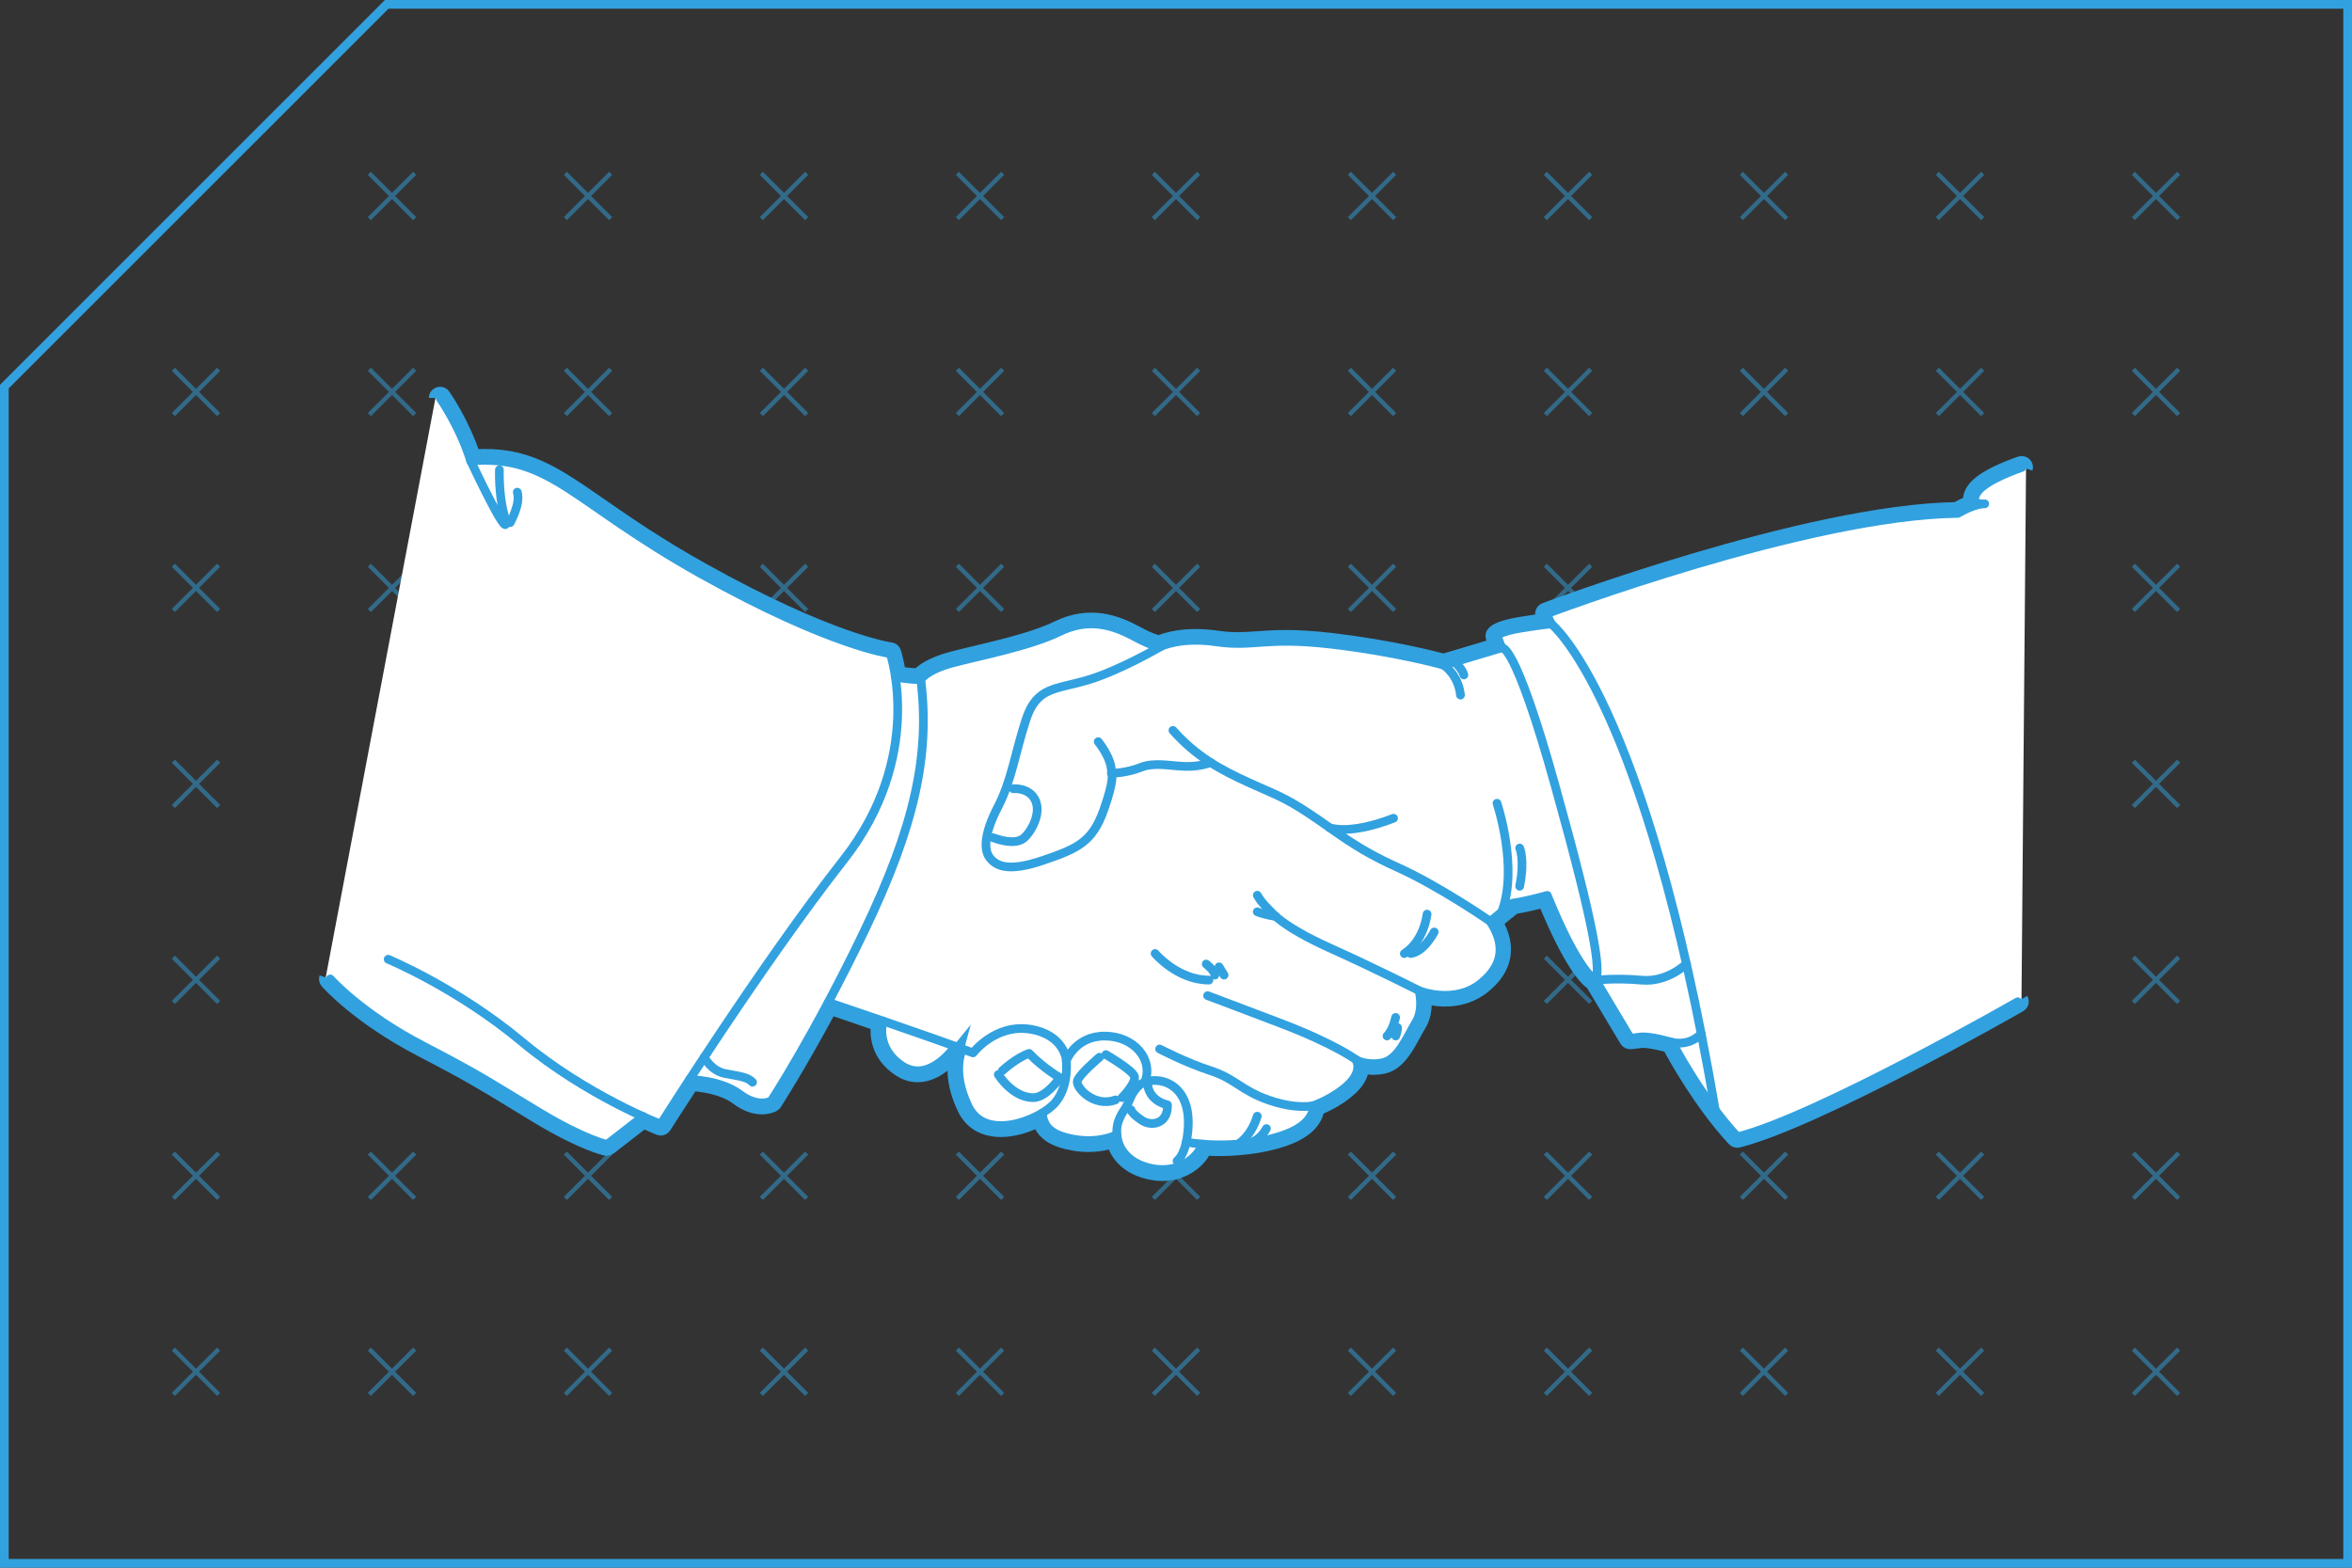 <svg width="270" height="180" viewBox="0 0 270 180" fill="none" xmlns="http://www.w3.org/2000/svg">
<rect x="0" y="0" width="270" height="180" fill="#333333" stroke="none"/>
<g clip-path="url(#clip0_684_4419)">
<g opacity="0.5">
<path d="M19.9 154.9L25.1 160.1" stroke="#32A1DF" stroke-width="0.5" stroke-miterlimit="10"/>
<path d="M25.1 154.9L19.9 160.1" stroke="#32A1DF" stroke-width="0.5" stroke-miterlimit="10"/>
<path d="M42.4 154.9L47.6 160.1" stroke="#32A1DF" stroke-width="0.5" stroke-miterlimit="10"/>
<path d="M47.6 154.9L42.4 160.1" stroke="#32A1DF" stroke-width="0.5" stroke-miterlimit="10"/>
<path d="M64.9 154.9L70.1 160.1" stroke="#32A1DF" stroke-width="0.5" stroke-miterlimit="10"/>
<path d="M70.1 154.9L64.9 160.1" stroke="#32A1DF" stroke-width="0.5" stroke-miterlimit="10"/>
<path d="M87.4 154.9L92.6 160.1" stroke="#32A1DF" stroke-width="0.5" stroke-miterlimit="10"/>
<path d="M92.6 154.9L87.4 160.1" stroke="#32A1DF" stroke-width="0.5" stroke-miterlimit="10"/>
<path d="M109.9 154.9L115.1 160.1" stroke="#32A1DF" stroke-width="0.5" stroke-miterlimit="10"/>
<path d="M115.1 154.9L109.9 160.1" stroke="#32A1DF" stroke-width="0.5" stroke-miterlimit="10"/>
<path d="M132.4 154.9L137.6 160.1" stroke="#32A1DF" stroke-width="0.5" stroke-miterlimit="10"/>
<path d="M137.6 154.9L132.4 160.1" stroke="#32A1DF" stroke-width="0.5" stroke-miterlimit="10"/>
<path d="M154.9 154.9L160.1 160.1" stroke="#32A1DF" stroke-width="0.5" stroke-miterlimit="10"/>
<path d="M160.1 154.9L154.9 160.1" stroke="#32A1DF" stroke-width="0.5" stroke-miterlimit="10"/>
<path d="M177.4 154.9L182.6 160.1" stroke="#32A1DF" stroke-width="0.5" stroke-miterlimit="10"/>
<path d="M182.6 154.9L177.4 160.1" stroke="#32A1DF" stroke-width="0.5" stroke-miterlimit="10"/>
<path d="M199.9 154.9L205.1 160.1" stroke="#32A1DF" stroke-width="0.5" stroke-miterlimit="10"/>
<path d="M205.1 154.9L199.9 160.1" stroke="#32A1DF" stroke-width="0.5" stroke-miterlimit="10"/>
<path d="M222.4 154.9L227.6 160.1" stroke="#32A1DF" stroke-width="0.5" stroke-miterlimit="10"/>
<path d="M227.6 154.9L222.4 160.1" stroke="#32A1DF" stroke-width="0.5" stroke-miterlimit="10"/>
<path d="M244.9 154.9L250.1 160.1" stroke="#32A1DF" stroke-width="0.5" stroke-miterlimit="10"/>
<path d="M250.1 154.9L244.9 160.1" stroke="#32A1DF" stroke-width="0.5" stroke-miterlimit="10"/>
<path d="M19.9 132.4L25.1 137.6" stroke="#32A1DF" stroke-width="0.5" stroke-miterlimit="10"/>
<path d="M25.1 132.4L19.9 137.6" stroke="#32A1DF" stroke-width="0.5" stroke-miterlimit="10"/>
<path d="M42.4 132.4L47.6 137.6" stroke="#32A1DF" stroke-width="0.5" stroke-miterlimit="10"/>
<path d="M47.6 132.4L42.4 137.6" stroke="#32A1DF" stroke-width="0.5" stroke-miterlimit="10"/>
<path d="M64.9 132.4L70.1 137.6" stroke="#32A1DF" stroke-width="0.5" stroke-miterlimit="10"/>
<path d="M70.1 132.4L64.9 137.6" stroke="#32A1DF" stroke-width="0.5" stroke-miterlimit="10"/>
<path d="M87.4 132.4L92.6 137.6" stroke="#32A1DF" stroke-width="0.5" stroke-miterlimit="10"/>
<path d="M92.6 132.4L87.4 137.6" stroke="#32A1DF" stroke-width="0.5" stroke-miterlimit="10"/>
<path d="M109.9 132.4L115.1 137.6" stroke="#32A1DF" stroke-width="0.5" stroke-miterlimit="10"/>
<path d="M115.1 132.4L109.9 137.6" stroke="#32A1DF" stroke-width="0.5" stroke-miterlimit="10"/>
<path d="M132.4 132.4L137.6 137.6" stroke="#32A1DF" stroke-width="0.5" stroke-miterlimit="10"/>
<path d="M137.6 132.4L132.4 137.6" stroke="#32A1DF" stroke-width="0.5" stroke-miterlimit="10"/>
<path d="M154.9 132.4L160.1 137.6" stroke="#32A1DF" stroke-width="0.5" stroke-miterlimit="10"/>
<path d="M160.1 132.4L154.9 137.6" stroke="#32A1DF" stroke-width="0.5" stroke-miterlimit="10"/>
<path d="M177.4 132.4L182.6 137.6" stroke="#32A1DF" stroke-width="0.5" stroke-miterlimit="10"/>
<path d="M182.6 132.4L177.4 137.6" stroke="#32A1DF" stroke-width="0.5" stroke-miterlimit="10"/>
<path d="M199.9 132.4L205.1 137.6" stroke="#32A1DF" stroke-width="0.5" stroke-miterlimit="10"/>
<path d="M205.1 132.4L199.9 137.6" stroke="#32A1DF" stroke-width="0.5" stroke-miterlimit="10"/>
<path d="M222.4 132.4L227.6 137.6" stroke="#32A1DF" stroke-width="0.5" stroke-miterlimit="10"/>
<path d="M227.6 132.4L222.4 137.6" stroke="#32A1DF" stroke-width="0.5" stroke-miterlimit="10"/>
<path d="M244.9 132.4L250.1 137.6" stroke="#32A1DF" stroke-width="0.5" stroke-miterlimit="10"/>
<path d="M250.1 132.4L244.9 137.6" stroke="#32A1DF" stroke-width="0.5" stroke-miterlimit="10"/>
<path d="M19.9 109.9L25.1 115.1" stroke="#32A1DF" stroke-width="0.5" stroke-miterlimit="10"/>
<path d="M25.1 109.9L19.9 115.1" stroke="#32A1DF" stroke-width="0.5" stroke-miterlimit="10"/>
<path d="M42.4 109.9L47.6 115.1" stroke="#32A1DF" stroke-width="0.5" stroke-miterlimit="10"/>
<path d="M47.6 109.9L42.4 115.1" stroke="#32A1DF" stroke-width="0.5" stroke-miterlimit="10"/>
<path d="M64.9 109.9L70.1 115.1" stroke="#32A1DF" stroke-width="0.5" stroke-miterlimit="10"/>
<path d="M70.1 109.9L64.9 115.1" stroke="#32A1DF" stroke-width="0.5" stroke-miterlimit="10"/>
<path d="M87.4 109.9L92.6 115.1" stroke="#32A1DF" stroke-width="0.5" stroke-miterlimit="10"/>
<path d="M92.6 109.9L87.4 115.1" stroke="#32A1DF" stroke-width="0.5" stroke-miterlimit="10"/>
<path d="M109.9 109.9L115.1 115.1" stroke="#32A1DF" stroke-width="0.5" stroke-miterlimit="10"/>
<path d="M115.1 109.9L109.9 115.1" stroke="#32A1DF" stroke-width="0.5" stroke-miterlimit="10"/>
<path d="M132.4 109.9L137.6 115.1" stroke="#32A1DF" stroke-width="0.5" stroke-miterlimit="10"/>
<path d="M137.6 109.9L132.4 115.1" stroke="#32A1DF" stroke-width="0.5" stroke-miterlimit="10"/>
<path d="M154.9 109.9L160.1 115.1" stroke="#32A1DF" stroke-width="0.5" stroke-miterlimit="10"/>
<path d="M160.1 109.9L154.9 115.1" stroke="#32A1DF" stroke-width="0.5" stroke-miterlimit="10"/>
<path d="M177.4 109.9L182.6 115.1" stroke="#32A1DF" stroke-width="0.5" stroke-miterlimit="10"/>
<path d="M182.6 109.9L177.4 115.1" stroke="#32A1DF" stroke-width="0.5" stroke-miterlimit="10"/>
<path d="M199.9 109.9L205.1 115.1" stroke="#32A1DF" stroke-width="0.5" stroke-miterlimit="10"/>
<path d="M205.1 109.9L199.9 115.1" stroke="#32A1DF" stroke-width="0.5" stroke-miterlimit="10"/>
<path d="M222.4 109.9L227.6 115.1" stroke="#32A1DF" stroke-width="0.5" stroke-miterlimit="10"/>
<path d="M227.6 109.9L222.4 115.1" stroke="#32A1DF" stroke-width="0.5" stroke-miterlimit="10"/>
<path d="M244.9 109.9L250.1 115.1" stroke="#32A1DF" stroke-width="0.5" stroke-miterlimit="10"/>
<path d="M250.1 109.9L244.9 115.1" stroke="#32A1DF" stroke-width="0.5" stroke-miterlimit="10"/>
<path d="M19.9 87.4L25.1 92.6" stroke="#32A1DF" stroke-width="0.5" stroke-miterlimit="10"/>
<path d="M25.1 87.4L19.9 92.6" stroke="#32A1DF" stroke-width="0.5" stroke-miterlimit="10"/>
<path d="M42.4 87.4L47.6 92.6" stroke="#32A1DF" stroke-width="0.5" stroke-miterlimit="10"/>
<path d="M47.6 87.4L42.4 92.6" stroke="#32A1DF" stroke-width="0.5" stroke-miterlimit="10"/>
<path d="M64.9 87.4L70.1 92.6" stroke="#32A1DF" stroke-width="0.5" stroke-miterlimit="10"/>
<path d="M70.1 87.4L64.9 92.6" stroke="#32A1DF" stroke-width="0.5" stroke-miterlimit="10"/>
<path d="M87.4 87.4L92.6 92.6" stroke="#32A1DF" stroke-width="0.5" stroke-miterlimit="10"/>
<path d="M92.6 87.4L87.4 92.6" stroke="#32A1DF" stroke-width="0.5" stroke-miterlimit="10"/>
<path d="M109.9 87.4L115.1 92.6" stroke="#32A1DF" stroke-width="0.5" stroke-miterlimit="10"/>
<path d="M115.1 87.4L109.9 92.6" stroke="#32A1DF" stroke-width="0.5" stroke-miterlimit="10"/>
<path d="M132.4 87.4L137.6 92.6" stroke="#32A1DF" stroke-width="0.5" stroke-miterlimit="10"/>
<path d="M137.6 87.4L132.4 92.6" stroke="#32A1DF" stroke-width="0.5" stroke-miterlimit="10"/>
<path d="M154.9 87.4L160.1 92.6" stroke="#32A1DF" stroke-width="0.5" stroke-miterlimit="10"/>
<path d="M160.1 87.4L154.9 92.6" stroke="#32A1DF" stroke-width="0.5" stroke-miterlimit="10"/>
<path d="M177.4 87.4L182.6 92.6" stroke="#32A1DF" stroke-width="0.5" stroke-miterlimit="10"/>
<path d="M182.6 87.4L177.4 92.6" stroke="#32A1DF" stroke-width="0.5" stroke-miterlimit="10"/>
<path d="M199.9 87.4L205.1 92.6" stroke="#32A1DF" stroke-width="0.5" stroke-miterlimit="10"/>
<path d="M205.1 87.4L199.9 92.6" stroke="#32A1DF" stroke-width="0.5" stroke-miterlimit="10"/>
<path d="M222.4 87.4L227.6 92.6" stroke="#32A1DF" stroke-width="0.5" stroke-miterlimit="10"/>
<path d="M227.6 87.4L222.4 92.6" stroke="#32A1DF" stroke-width="0.5" stroke-miterlimit="10"/>
<path d="M244.9 87.4L250.1 92.6" stroke="#32A1DF" stroke-width="0.5" stroke-miterlimit="10"/>
<path d="M250.1 87.4L244.9 92.6" stroke="#32A1DF" stroke-width="0.5" stroke-miterlimit="10"/>
<path d="M19.9 64.9L25.1 70.1" stroke="#32A1DF" stroke-width="0.5" stroke-miterlimit="10"/>
<path d="M25.1 64.9L19.9 70.1" stroke="#32A1DF" stroke-width="0.5" stroke-miterlimit="10"/>
<path d="M42.4 64.9L47.6 70.1" stroke="#32A1DF" stroke-width="0.5" stroke-miterlimit="10"/>
<path d="M47.6 64.9L42.4 70.1" stroke="#32A1DF" stroke-width="0.5" stroke-miterlimit="10"/>
<path d="M64.9 64.9L70.1 70.1" stroke="#32A1DF" stroke-width="0.5" stroke-miterlimit="10"/>
<path d="M70.1 64.9L64.9 70.1" stroke="#32A1DF" stroke-width="0.5" stroke-miterlimit="10"/>
<path d="M87.4 64.9L92.6 70.1" stroke="#32A1DF" stroke-width="0.5" stroke-miterlimit="10"/>
<path d="M92.6 64.9L87.4 70.1" stroke="#32A1DF" stroke-width="0.5" stroke-miterlimit="10"/>
<path d="M109.9 64.9L115.1 70.1" stroke="#32A1DF" stroke-width="0.5" stroke-miterlimit="10"/>
<path d="M115.1 64.9L109.9 70.1" stroke="#32A1DF" stroke-width="0.5" stroke-miterlimit="10"/>
<path d="M132.4 64.9L137.6 70.1" stroke="#32A1DF" stroke-width="0.5" stroke-miterlimit="10"/>
<path d="M137.6 64.9L132.4 70.1" stroke="#32A1DF" stroke-width="0.5" stroke-miterlimit="10"/>
<path d="M154.9 64.9L160.1 70.1" stroke="#32A1DF" stroke-width="0.5" stroke-miterlimit="10"/>
<path d="M160.1 64.9L154.9 70.1" stroke="#32A1DF" stroke-width="0.5" stroke-miterlimit="10"/>
<path d="M177.4 64.9L182.6 70.1" stroke="#32A1DF" stroke-width="0.5" stroke-miterlimit="10"/>
<path d="M182.6 64.9L177.4 70.1" stroke="#32A1DF" stroke-width="0.5" stroke-miterlimit="10"/>
<path d="M199.9 64.9L205.1 70.1" stroke="#32A1DF" stroke-width="0.5" stroke-miterlimit="10"/>
<path d="M205.1 64.9L199.9 70.1" stroke="#32A1DF" stroke-width="0.5" stroke-miterlimit="10"/>
<path d="M222.4 64.9L227.6 70.1" stroke="#32A1DF" stroke-width="0.5" stroke-miterlimit="10"/>
<path d="M227.6 64.9L222.4 70.1" stroke="#32A1DF" stroke-width="0.5" stroke-miterlimit="10"/>
<path d="M244.9 64.9L250.1 70.1" stroke="#32A1DF" stroke-width="0.5" stroke-miterlimit="10"/>
<path d="M250.1 64.9L244.9 70.1" stroke="#32A1DF" stroke-width="0.5" stroke-miterlimit="10"/>
<path d="M19.9 42.4L25.1 47.6" stroke="#32A1DF" stroke-width="0.5" stroke-miterlimit="10"/>
<path d="M25.1 42.4L19.9 47.6" stroke="#32A1DF" stroke-width="0.5" stroke-miterlimit="10"/>
<path d="M42.4 42.4L47.6 47.6" stroke="#32A1DF" stroke-width="0.5" stroke-miterlimit="10"/>
<path d="M47.6 42.4L42.4 47.6" stroke="#32A1DF" stroke-width="0.5" stroke-miterlimit="10"/>
<path d="M64.9 42.4L70.1 47.6" stroke="#32A1DF" stroke-width="0.5" stroke-miterlimit="10"/>
<path d="M70.1 42.4L64.9 47.6" stroke="#32A1DF" stroke-width="0.5" stroke-miterlimit="10"/>
<path d="M87.4 42.4L92.6 47.6" stroke="#32A1DF" stroke-width="0.5" stroke-miterlimit="10"/>
<path d="M92.6 42.4L87.4 47.6" stroke="#32A1DF" stroke-width="0.5" stroke-miterlimit="10"/>
<path d="M109.9 42.4L115.1 47.6" stroke="#32A1DF" stroke-width="0.5" stroke-miterlimit="10"/>
<path d="M115.1 42.4L109.9 47.6" stroke="#32A1DF" stroke-width="0.5" stroke-miterlimit="10"/>
<path d="M132.4 42.4L137.6 47.6" stroke="#32A1DF" stroke-width="0.5" stroke-miterlimit="10"/>
<path d="M137.6 42.4L132.4 47.6" stroke="#32A1DF" stroke-width="0.5" stroke-miterlimit="10"/>
<path d="M154.9 42.4L160.1 47.6" stroke="#32A1DF" stroke-width="0.5" stroke-miterlimit="10"/>
<path d="M160.1 42.4L154.9 47.6" stroke="#32A1DF" stroke-width="0.5" stroke-miterlimit="10"/>
<path d="M177.4 42.4L182.6 47.6" stroke="#32A1DF" stroke-width="0.5" stroke-miterlimit="10"/>
<path d="M182.6 42.4L177.4 47.6" stroke="#32A1DF" stroke-width="0.5" stroke-miterlimit="10"/>
<path d="M199.9 42.4L205.1 47.6" stroke="#32A1DF" stroke-width="0.5" stroke-miterlimit="10"/>
<path d="M205.1 42.4L199.9 47.6" stroke="#32A1DF" stroke-width="0.5" stroke-miterlimit="10"/>
<path d="M222.4 42.4L227.6 47.6" stroke="#32A1DF" stroke-width="0.5" stroke-miterlimit="10"/>
<path d="M227.6 42.4L222.4 47.6" stroke="#32A1DF" stroke-width="0.5" stroke-miterlimit="10"/>
<path d="M244.9 42.4L250.1 47.6" stroke="#32A1DF" stroke-width="0.5" stroke-miterlimit="10"/>
<path d="M250.1 42.4L244.9 47.6" stroke="#32A1DF" stroke-width="0.5" stroke-miterlimit="10"/>
<path d="M42.4 19.9L47.6 25.1" stroke="#32A1DF" stroke-width="0.5" stroke-miterlimit="10"/>
<path d="M47.6 19.9L42.4 25.1" stroke="#32A1DF" stroke-width="0.5" stroke-miterlimit="10"/>
<path d="M64.9 19.9L70.1 25.1" stroke="#32A1DF" stroke-width="0.5" stroke-miterlimit="10"/>
<path d="M70.1 19.9L64.9 25.1" stroke="#32A1DF" stroke-width="0.5" stroke-miterlimit="10"/>
<path d="M87.4 19.9L92.6 25.1" stroke="#32A1DF" stroke-width="0.5" stroke-miterlimit="10"/>
<path d="M92.6 19.9L87.4 25.1" stroke="#32A1DF" stroke-width="0.5" stroke-miterlimit="10"/>
<path d="M109.9 19.9L115.1 25.1" stroke="#32A1DF" stroke-width="0.5" stroke-miterlimit="10"/>
<path d="M115.1 19.9L109.9 25.1" stroke="#32A1DF" stroke-width="0.5" stroke-miterlimit="10"/>
<path d="M132.4 19.9L137.6 25.1" stroke="#32A1DF" stroke-width="0.5" stroke-miterlimit="10"/>
<path d="M137.6 19.9L132.4 25.1" stroke="#32A1DF" stroke-width="0.5" stroke-miterlimit="10"/>
<path d="M154.9 19.9L160.1 25.1" stroke="#32A1DF" stroke-width="0.5" stroke-miterlimit="10"/>
<path d="M160.1 19.9L154.9 25.1" stroke="#32A1DF" stroke-width="0.5" stroke-miterlimit="10"/>
<path d="M177.4 19.9L182.6 25.1" stroke="#32A1DF" stroke-width="0.5" stroke-miterlimit="10"/>
<path d="M182.6 19.9L177.4 25.1" stroke="#32A1DF" stroke-width="0.5" stroke-miterlimit="10"/>
<path d="M199.9 19.9L205.1 25.1" stroke="#32A1DF" stroke-width="0.5" stroke-miterlimit="10"/>
<path d="M205.1 19.9L199.9 25.1" stroke="#32A1DF" stroke-width="0.5" stroke-miterlimit="10"/>
<path d="M222.4 19.9L227.6 25.1" stroke="#32A1DF" stroke-width="0.5" stroke-miterlimit="10"/>
<path d="M227.6 19.9L222.4 25.1" stroke="#32A1DF" stroke-width="0.5" stroke-miterlimit="10"/>
<path d="M244.9 19.9L250.1 25.1" stroke="#32A1DF" stroke-width="0.5" stroke-miterlimit="10"/>
<path d="M250.1 19.9L244.9 25.1" stroke="#32A1DF" stroke-width="0.5" stroke-miterlimit="10"/>
</g>
<path d="M0.5 44.39L44.39 0.5H269.5V179.5H0.5V44.39Z" stroke="#32A1DF"/>
<path d="M232.61 53.49C232.52 53.21 232.21 53.05 231.92 53.14C231.47 53.29 227.52 54.62 226.48 56.25C226.13 56.79 226.04 57.26 226.18 57.65C225.73 57.81 225.2 58.05 224.59 58.4C207.38 58.66 177.64 69.85 177.34 69.96C177.2 70.01 177.08 70.12 177.03 70.27C176.97 70.41 176.98 70.57 177.04 70.71L177.26 71.18C176.69 71.25 175.79 71.37 174.49 71.59C172.71 71.89 171.63 72.29 171.36 72.75C171.28 72.89 171.27 73.07 171.33 73.22L171.66 74.04L165.73 75.81C164.8 75.56 159.75 74.24 152.9 73.43C148.62 72.93 146.26 73.09 144.36 73.23C142.86 73.33 141.57 73.43 139.74 73.16C135.89 72.6 133.64 73.46 133.09 73.7C132.89 73.68 132.17 73.53 130.45 72.6C128.19 71.38 125.12 70.21 121.37 72.04C118.88 73.26 115.03 74.17 111.94 74.91C110.93 75.15 110.01 75.37 109.25 75.57C106.83 76.22 105.81 77.05 105.42 77.48C104.67 77.48 103.74 77.36 103.24 77.28C103 75.78 102.71 74.89 102.7 74.86C102.63 74.66 102.46 74.52 102.25 74.5C102.18 74.5 95.35 73.57 80.73 65.4C75.58 62.53 71.94 60 69.01 57.97C63.47 54.13 60.37 51.98 54.41 52.34C53.14 48.49 51.06 45.52 50.97 45.39C50.8 45.14 50.46 45.09 50.21 45.26C50.07 45.36 49.99 45.52 49.99 45.69L37.39 112.23C37.33 112.41 37.36 112.61 37.49 112.76C37.64 112.93 41.14 116.86 48.28 120.57C53.72 123.39 55.68 124.59 58.65 126.41C59.56 126.97 60.56 127.58 61.77 128.31C66.94 131.41 69.46 131.93 69.56 131.95C69.59 131.95 69.63 131.95 69.66 131.95C69.78 131.95 69.9 131.91 69.99 131.84L73.87 128.83C74.95 129.32 75.62 129.58 75.64 129.59C75.7 129.61 75.77 129.63 75.84 129.63C76.02 129.63 76.2 129.54 76.3 129.38C76.34 129.32 77.53 127.44 79.43 124.53C80.29 124.58 82.89 124.84 84.57 126.1C85.73 126.97 86.72 127.2 87.46 127.2C88.29 127.2 88.79 126.9 88.82 126.88C88.89 126.84 88.95 126.78 88.99 126.72C89.03 126.66 91.7 122.53 95.32 115.78C96.18 116.07 98.26 116.77 100.72 117.62C100.58 118.68 100.59 121.14 103.26 122.87C103.96 123.32 104.65 123.51 105.32 123.51C107.15 123.51 108.79 122.12 109.74 120.94C109.44 122.02 109.17 124.25 110.65 127.31C111.32 128.7 112.5 129.54 114.08 129.75C114.35 129.79 114.62 129.8 114.89 129.8C116.38 129.8 117.95 129.3 119.23 128.64C119.66 130.14 120.92 130.98 123.3 131.38C123.88 131.48 124.43 131.52 124.93 131.52C126.19 131.52 127.17 131.27 127.77 131.06C127.84 131.35 127.94 131.65 128.08 131.94C128.5 132.8 129.42 133.95 131.43 134.55C132.15 134.76 132.82 134.85 133.42 134.85C134.62 134.85 135.57 134.5 136.23 134.13C137.2 133.6 137.96 132.78 138.35 131.93C138.91 131.97 139.47 131.99 140.03 131.99C140.73 131.99 141.42 131.95 142.1 131.9C142.1 131.9 142.11 131.9 142.12 131.9C142.13 131.9 142.15 131.9 142.16 131.89C142.59 131.86 143.01 131.81 143.42 131.76C143.42 131.76 143.43 131.76 143.44 131.76C143.47 131.76 143.5 131.76 143.52 131.76C143.52 131.76 143.56 131.76 143.62 131.74C145.71 131.45 147.51 130.93 148.72 130.32C150.75 129.29 151.19 128.01 151.27 127.33C152.03 127.02 153.85 126.2 155.2 124.87C156.13 123.96 156.38 123.14 156.39 122.52C156.98 122.66 157.81 122.74 158.8 122.54C160.5 122.19 161.52 120.31 162.34 118.79C162.55 118.4 162.76 118.02 162.96 117.69C163.62 116.63 163.65 115.36 163.56 114.52C165 114.89 167.92 115.27 170.35 113.3C172.9 111.23 173.38 108.68 171.75 105.89L173.83 104.2C174.22 104.14 175.33 103.96 177.26 103.44C180.28 110.79 182.11 112.53 182.75 112.93L186.66 119.46C186.77 119.64 186.98 119.74 187.19 119.72L188.36 119.58C189.14 119.49 190.77 119.89 191.56 120.11C192.16 121.24 195.14 126.68 199.01 130.86C199.15 131.01 199.35 131.07 199.54 131.02C208.57 128.76 230.91 116 231.86 115.46C232.12 115.31 232.21 114.98 232.06 114.72L232.58 53.79C232.61 53.69 232.62 53.58 232.58 53.47L232.61 53.49Z" fill="white"/>
<path d="M44.56 110.14C44.56 110.14 52.49 113.43 59.9 119.61C67.31 125.79 75.85 129.08 75.85 129.08C75.85 129.08 87.48 110.66 96.85 98.72C106.22 86.78 102.2 75.05 102.2 75.05C102.2 75.05 95.41 74.23 80.48 65.89C65.56 57.55 63.29 52.2 54.03 52.92C52.79 48.91 50.53 45.72 50.53 45.72" stroke="#32A1DF" stroke-linecap="round" stroke-linejoin="round"/>
<path d="M58.56 60.01C58.56 60.01 59.8 57.85 59.38 56.51" stroke="#32A1DF" stroke-linecap="round" stroke-linejoin="round"/>
<path d="M57.33 53.94C57.33 53.94 57.23 56.72 57.84 58.98C59.18 63.89 54.03 52.91 54.03 52.91" stroke="#32A1DF" stroke-linecap="round" stroke-linejoin="round"/>
<path d="M37.91 112.4C37.91 112.4 41.41 116.38 48.55 120.08C55.69 123.78 56.92 124.75 62.07 127.83C67.22 130.91 69.69 131.4 69.69 131.4L73.82 128.19" stroke="#32A1DF" stroke-linecap="round" stroke-linejoin="round"/>
<path d="M79.15 123.95C79.15 123.95 82.71 123.99 84.91 125.64C87.11 127.29 88.55 126.39 88.55 126.39C88.55 126.39 93.56 118.71 99.25 106.83C104.94 94.95 106.8 86.73 105.7 78.01C104.53 78.08 102.79 77.74 102.79 77.74" stroke="#32A1DF" stroke-linecap="round" stroke-linejoin="round"/>
<path d="M105.7 78.02C105.7 78.02 106.32 76.92 109.41 76.1C112.5 75.28 118.26 74.18 121.62 72.53C124.98 70.88 127.8 71.78 130.2 73.08C132.6 74.38 133.22 74.25 133.22 74.25C133.22 74.25 135.42 73.08 139.67 73.7C143.92 74.32 145.23 73.08 152.84 73.97C160.45 74.86 165.74 76.37 165.74 76.37L172.4 74.38L171.85 73.01C171.85 73.01 172.12 72.53 174.59 72.12C177.06 71.71 178.09 71.64 178.09 71.64L177.54 70.48C177.54 70.48 207.46 59.16 224.75 58.95C226.74 57.78 227.84 57.85 227.84 57.85C227.84 57.85 225.99 58.06 226.95 56.55C227.91 55.04 232.1 53.67 232.1 53.67" stroke="#32A1DF" stroke-linecap="round" stroke-linejoin="round"/>
<path d="M95.08 115.09C95.08 115.09 106.62 118.97 111.7 120.89C111.7 120.89 114.25 117.55 118.23 118.17C122.21 118.79 122.42 121.77 122.42 121.77C122.42 121.77 123.45 118.96 126.81 118.96C130.17 118.96 132.47 121.64 131.41 124.28C133.23 123.49 137.45 124.59 136.18 131.14C140.95 131.93 145.99 131.11 148.5 129.84C151.01 128.57 150.76 126.96 150.76 126.96C150.76 126.96 153.2 126.1 154.84 124.49C156.48 122.88 155.66 121.68 155.66 121.68C155.66 121.68 156.86 122.4 158.71 122.02C160.56 121.64 161.56 118.97 162.52 117.42C163.48 115.87 162.9 113.75 162.9 113.75C162.9 113.75 166.95 115.4 170.04 112.89C173.13 110.38 172.35 107.74 171.07 105.79L173.64 103.7C173.64 103.7 174.88 103.56 177.62 102.81C181.26 111.8 183.18 112.55 183.18 112.55L187.16 119.21L188.33 119.07C189.5 118.93 191.97 119.69 191.97 119.69C191.97 119.69 195.13 125.87 199.45 130.53C208.51 128.27 231.63 115.02 231.63 115.02" stroke="#32A1DF" stroke-linecap="round" stroke-linejoin="round"/>
<path d="M172.4 74.39C172.4 74.39 173.84 73.43 178.51 90.17C183.18 106.91 183.72 111.24 183.18 112.54C183.18 112.54 185.48 112.27 188.46 112.54C191.44 112.81 193.6 110.66 193.6 110.66" stroke="#32A1DF" stroke-linecap="round" stroke-linejoin="round"/>
<path d="M178.09 71.64C178.09 71.64 188.8 80 196.91 127.49" stroke="#32A1DF" stroke-linecap="round" stroke-linejoin="round"/>
<path d="M191.95 119.67C191.95 119.67 193.8 120.24 195.3 118.69" stroke="#32A1DF" stroke-linecap="round" stroke-linejoin="round"/>
<path d="M131.4 124.27C131.4 124.27 130.44 124.48 129.72 126.16C129 127.84 128.93 127.36 128.42 128.66C127.91 129.96 128.04 132.95 131.61 134.01C135.18 135.07 137.58 132.85 138.03 131.36" stroke="#32A1DF" stroke-linecap="round" stroke-linejoin="round"/>
<path d="M110.5 120.44C110.5 120.44 109.16 122.93 111.15 127.05C113.14 131.17 119.42 128.56 121.1 126.64C122.78 124.72 122.4 121.77 122.4 121.77" stroke="#32A1DF" stroke-linecap="round" stroke-linejoin="round"/>
<path d="M128.21 130.29C128.21 130.29 126.29 131.31 123.41 130.83C120.53 130.35 119.79 129.28 119.65 127.81" stroke="#32A1DF" stroke-linecap="round" stroke-linejoin="round"/>
<path d="M101.36 117.23C101.36 117.23 100.42 120.33 103.57 122.39C106.73 124.45 109.65 120.14 109.65 120.14" stroke="#32A1DF" stroke-linecap="round" stroke-linejoin="round"/>
<path d="M171.06 105.78C171.06 105.78 165.26 101.76 160.39 99.57C155.52 97.38 153.39 95.47 150.37 93.47C147.35 91.47 146.46 91.27 143.3 89.83C140.14 88.39 137.33 86.88 134.65 83.86" stroke="#32A1DF" stroke-linecap="round" stroke-linejoin="round"/>
<path d="M152.62 95.03C152.62 95.03 154.83 95.94 159.97 93.95" stroke="#32A1DF" stroke-linecap="round" stroke-linejoin="round"/>
<path d="M171.85 92.23C171.85 92.23 174.32 99.59 172.4 104.69" stroke="#32A1DF" stroke-linecap="round" stroke-linejoin="round"/>
<path d="M174.45 97.37C174.45 97.37 175.07 98.67 174.45 101.76" stroke="#32A1DF" stroke-linecap="round" stroke-linejoin="round"/>
<path d="M165.74 76.38C165.74 76.38 167.39 77.41 167.66 79.81" stroke="#32A1DF" stroke-linecap="round" stroke-linejoin="round"/>
<path d="M167.01 76C167.01 76 167.92 76.88 168.05 77.5" stroke="#32A1DF" stroke-linecap="round" stroke-linejoin="round"/>
<path d="M80.84 121.38C80.84 121.38 81.62 122.96 83.27 123.27C84.92 123.58 85.81 123.65 86.39 124.26" stroke="#32A1DF" stroke-linecap="round" stroke-linejoin="round"/>
<path d="M133.22 74.25C133.22 74.25 128.55 76.99 124.85 78.09C121.14 79.19 119.02 78.84 117.78 82.62C116.54 86.4 116.13 89.62 114.56 92.64C112.99 95.66 112.91 97.56 113.6 98.46C114.29 99.36 115.59 100.19 119.64 98.82C123.69 97.45 125.4 96.69 126.71 92.99C128.02 89.29 127.6 88.8 127.6 88.8C127.6 88.8 129.38 88.75 130.96 88.11C132.54 87.47 134.46 87.97 136.15 88C137.84 88.03 138.98 87.55 138.98 87.55" stroke="#32A1DF" stroke-linecap="round" stroke-linejoin="round"/>
<path d="M126.07 85.16C126.07 85.16 127.71 87.13 127.59 88.8" stroke="#32A1DF" stroke-linecap="round" stroke-linejoin="round"/>
<path d="M116.31 90.56C116.31 90.56 118.19 90.38 118.87 91.93C119.55 93.48 118.32 95.54 117.59 96.18C116.86 96.82 115.62 96.77 113.98 96.18" stroke="#32A1DF" stroke-linecap="round" stroke-linejoin="round"/>
<path d="M150.75 126.95C150.75 126.95 148.93 127.43 145.71 126.33C142.49 125.23 141.85 123.88 138.98 122.94C136.11 122.01 133.12 120.44 133.12 120.44" stroke="#32A1DF" stroke-linecap="round" stroke-linejoin="round"/>
<path d="M155.65 121.66C155.65 121.66 153.25 119.88 147.14 117.54C141.03 115.21 138.63 114.32 138.63 114.32" stroke="#32A1DF" stroke-linecap="round" stroke-linejoin="round"/>
<path d="M162.89 113.74C162.89 113.74 158.1 111.3 152.62 108.83C147.14 106.36 145.91 104.69 145.91 104.69C145.91 104.69 144.81 103.69 144.33 102.79" stroke="#32A1DF" stroke-linecap="round" stroke-linejoin="round"/>
<path d="M144.33 104.69C144.33 104.69 145.05 105.01 146.44 105.22" stroke="#32A1DF" stroke-linecap="round" stroke-linejoin="round"/>
<path d="M132.6 109.48C132.6 109.48 135.17 112.53 138.78 112.53" stroke="#32A1DF" stroke-linecap="round" stroke-linejoin="round"/>
<path d="M138.47 110.69C138.47 110.69 139.46 111.48 139.46 111.96" stroke="#32A1DF" stroke-linecap="round" stroke-linejoin="round"/>
<path d="M139.94 111.01L140.52 111.96" stroke="#32A1DF" stroke-linecap="round" stroke-linejoin="round"/>
<path d="M159.22 118.95C159.22 118.95 159.87 118.4 160.21 116.82" stroke="#32A1DF" stroke-linecap="round" stroke-linejoin="round"/>
<path d="M160.22 118.95C160.22 118.95 160.43 118.5 160.43 117.99" stroke="#32A1DF" stroke-linecap="round" stroke-linejoin="round"/>
<path d="M163.82 104.96C163.82 104.96 163.51 108.01 161.21 109.49" stroke="#32A1DF" stroke-linecap="round" stroke-linejoin="round"/>
<path d="M164.64 107.01C164.64 107.01 163.47 109.31 161.93 109.48" stroke="#32A1DF" stroke-linecap="round" stroke-linejoin="round"/>
<path d="M142.12 131.36C142.12 131.36 143.57 130.59 144.33 128.16" stroke="#32A1DF" stroke-linecap="round" stroke-linejoin="round"/>
<path d="M143.44 131.22C143.44 131.22 144.58 131.04 145.38 129.58" stroke="#32A1DF" stroke-linecap="round" stroke-linejoin="round"/>
<path d="M131.78 124.73C131.78 124.73 131.92 126.33 134.02 126.86C134.11 128.96 132.26 129.44 131.05 128.62C129.84 127.8 129.84 127.43 129.84 127.43" stroke="#32A1DF" stroke-linecap="round" stroke-linejoin="round"/>
<path d="M126.22 121.39C126.22 121.39 123.91 123.33 123.68 124.09C123.45 124.85 125.58 127.2 128.05 126.29" stroke="#32A1DF" stroke-linecap="round" stroke-linejoin="round"/>
<path d="M126.95 121.09C126.95 121.09 129.97 122.83 130.22 123.58C130.47 124.33 128.8 126.03 128.8 126.03" stroke="#32A1DF" stroke-linecap="round" stroke-linejoin="round"/>
<path d="M114.6 123.38C114.6 123.38 116.2 125.99 118.56 126.03C120.09 126.08 121.67 123.74 121.67 123.74C121.67 123.74 119.82 122.69 118.14 120.95C116.66 121.45 115.06 122.94 115.06 122.94" stroke="#32A1DF" stroke-linecap="round" stroke-linejoin="round"/>
<path d="M136.17 131.13C136.17 131.13 135.92 132.62 135.12 133.3" stroke="#32A1DF" stroke-linecap="round" stroke-linejoin="round"/>
<path d="M37.4 112.23C37.34 112.41 37.37 112.61 37.5 112.76C37.65 112.93 41.15 116.86 48.29 120.57C53.73 123.39 55.69 124.59 58.66 126.41C59.57 126.97 60.57 127.58 61.78 128.31C66.95 131.41 69.47 131.93 69.57 131.95C69.6 131.95 69.64 131.95 69.67 131.95C69.79 131.95 69.91 131.91 70 131.84L73.88 128.83C74.96 129.32 75.63 129.58 75.65 129.59C75.71 129.61 75.78 129.63 75.85 129.63C76.03 129.63 76.21 129.54 76.31 129.38C76.35 129.32 77.54 127.44 79.44 124.53C80.3 124.58 82.9 124.84 84.58 126.1C85.74 126.97 86.73 127.2 87.47 127.2C88.3 127.2 88.8 126.9 88.83 126.88C88.9 126.84 88.96 126.78 89 126.72C89.04 126.66 91.71 122.53 95.33 115.78C96.19 116.07 98.27 116.77 100.73 117.62C100.59 118.68 100.6 121.14 103.27 122.87C103.97 123.32 104.66 123.51 105.33 123.51C107.16 123.51 108.8 122.12 109.75 120.94C109.45 122.02 109.18 124.25 110.66 127.31C111.33 128.7 112.51 129.54 114.09 129.75C114.36 129.79 114.63 129.8 114.9 129.8C116.39 129.8 117.96 129.3 119.24 128.64C119.67 130.14 120.93 130.98 123.31 131.38C123.89 131.48 124.44 131.52 124.94 131.52C126.2 131.52 127.18 131.27 127.78 131.06C127.85 131.35 127.95 131.65 128.09 131.94C128.51 132.8 129.43 133.95 131.44 134.55C132.16 134.76 132.83 134.85 133.43 134.85C134.63 134.85 135.58 134.5 136.24 134.13C137.21 133.6 137.97 132.78 138.36 131.93C138.92 131.97 139.48 131.99 140.04 131.99C140.74 131.99 141.43 131.95 142.11 131.9C142.11 131.9 142.12 131.9 142.13 131.9C142.14 131.9 142.16 131.9 142.17 131.89C142.6 131.86 143.02 131.81 143.43 131.76C143.43 131.76 143.44 131.76 143.45 131.76C143.48 131.76 143.51 131.76 143.53 131.76C143.53 131.76 143.57 131.76 143.63 131.74C145.72 131.45 147.52 130.93 148.73 130.32C150.76 129.29 151.2 128.01 151.28 127.33C152.04 127.02 153.86 126.2 155.21 124.87C156.14 123.96 156.39 123.14 156.4 122.52C156.99 122.66 157.82 122.74 158.81 122.54C160.51 122.19 161.53 120.31 162.35 118.79C162.56 118.4 162.77 118.02 162.97 117.69C163.63 116.63 163.66 115.36 163.57 114.52C165.01 114.89 167.93 115.27 170.36 113.3C172.91 111.23 173.39 108.68 171.76 105.89L173.84 104.2C174.23 104.14 175.34 103.96 177.27 103.44C180.29 110.79 182.12 112.53 182.76 112.93L186.67 119.46C186.78 119.64 186.99 119.74 187.2 119.72L188.37 119.58C189.15 119.49 190.78 119.89 191.57 120.11C192.17 121.24 195.15 126.68 199.02 130.86C199.16 131.01 199.36 131.07 199.55 131.02C208.58 128.76 230.92 116 231.87 115.46C232.13 115.31 232.22 114.98 232.07 114.72" stroke="#32A1DF" stroke-width="1.5" stroke-miterlimit="10"/>
<path d="M232.6 53.81C232.63 53.71 232.64 53.6 232.6 53.49C232.51 53.21 232.2 53.05 231.91 53.14C231.46 53.29 227.51 54.62 226.47 56.25C226.12 56.79 226.03 57.26 226.17 57.65C225.72 57.81 225.19 58.05 224.58 58.4C207.37 58.66 177.63 69.85 177.33 69.96C177.19 70.01 177.07 70.12 177.02 70.27C176.96 70.41 176.97 70.57 177.03 70.71L177.25 71.18C176.68 71.25 175.78 71.37 174.48 71.59C172.7 71.89 171.62 72.29 171.35 72.75C171.27 72.89 171.26 73.07 171.32 73.22L171.65 74.04L165.72 75.81C164.79 75.56 159.74 74.24 152.89 73.43C148.61 72.93 146.25 73.09 144.35 73.23C142.85 73.33 141.56 73.43 139.73 73.16C135.88 72.6 133.63 73.46 133.08 73.7C132.88 73.68 132.16 73.53 130.44 72.6C128.18 71.38 125.11 70.21 121.36 72.04C118.87 73.26 115.02 74.17 111.93 74.91C110.92 75.15 110 75.37 109.24 75.57C106.82 76.22 105.8 77.05 105.41 77.48C104.66 77.48 103.73 77.36 103.23 77.28C102.99 75.78 102.7 74.89 102.69 74.86C102.62 74.66 102.45 74.52 102.24 74.5C102.17 74.5 95.34 73.57 80.72 65.4C75.57 62.53 71.93 60 69 57.97C63.46 54.13 60.36 51.98 54.4 52.34C53.13 48.49 51.05 45.52 50.96 45.39C50.79 45.14 50.45 45.09 50.2 45.26C50.06 45.36 49.98 45.52 49.98 45.69" stroke="#32A1DF" stroke-width="1.5" stroke-miterlimit="10"/>
</g>
<defs>
<clipPath id="clip0_684_4419">
<rect width="270" height="180" fill="white"/>
</clipPath>
</defs>
</svg>
